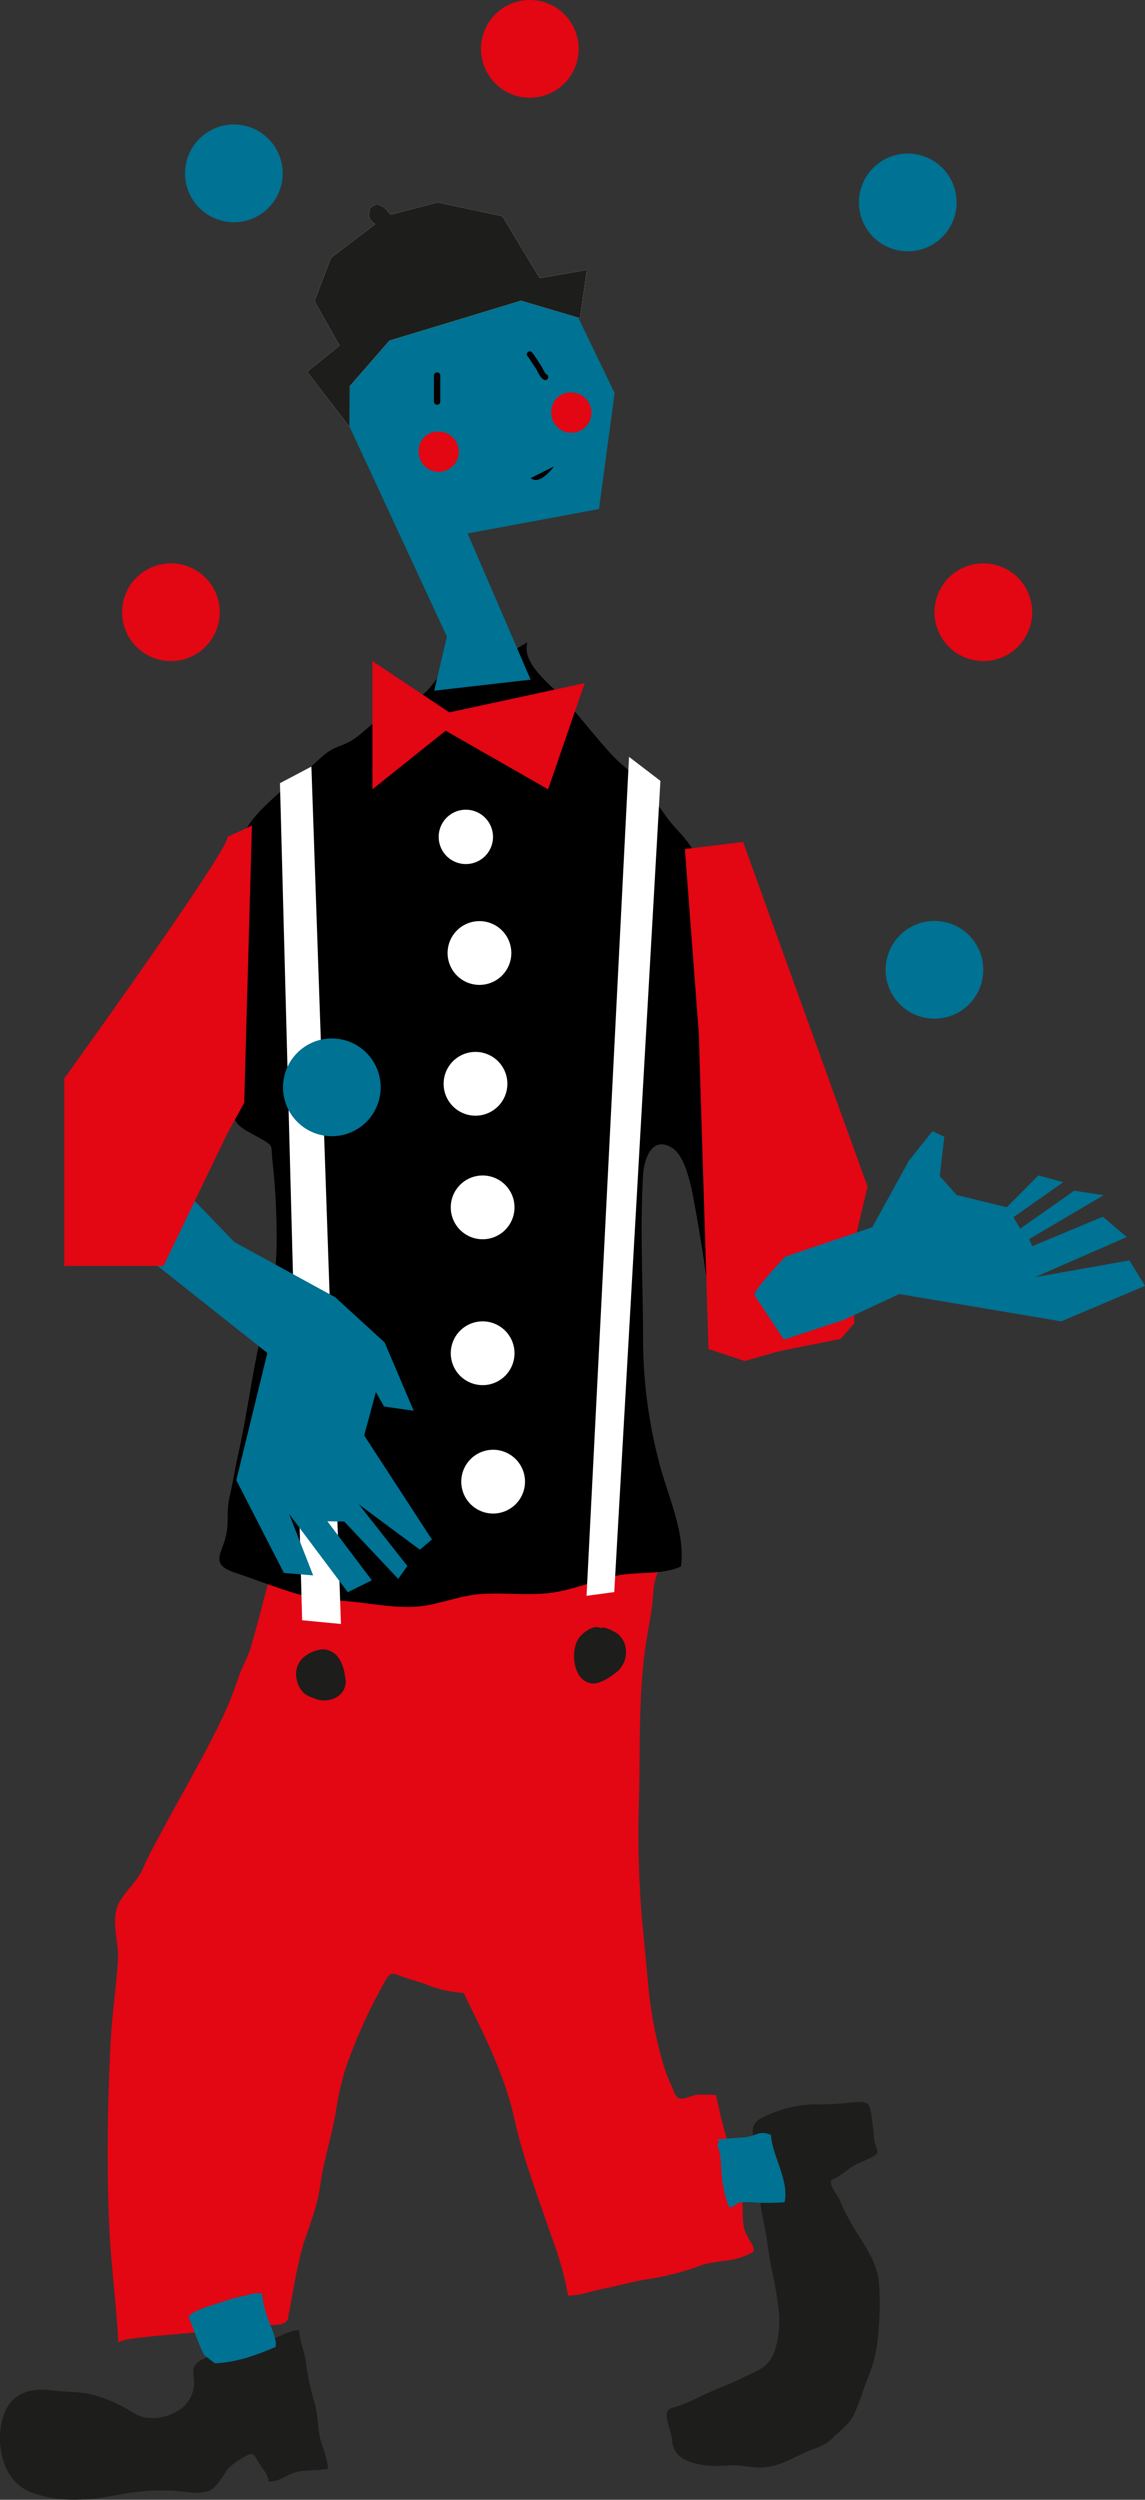 <svg xmlns="http://www.w3.org/2000/svg" viewBox="0 0 187.56 409.22"><rect x="0" y="0" width="187.56" height="409.22" fill="#333333" stroke="none"/><defs><style>.cls-1{fill:#1d1d1b;}.cls-2{fill:#e30613;}.cls-3{fill:#007293;}.cls-4,.cls-7{fill:none;stroke:#080000;stroke-linecap:round;stroke-linejoin:round;}.cls-4{stroke-width:1.04px;}.cls-5{fill:#fff;}.cls-6{fill:#080000;}.cls-7{stroke-width:0.97px;}</style></defs><g id="Ebene_2" data-name="Ebene 2"><g id="Ebene_1-2" data-name="Ebene 1"><path class="cls-1" d="M133.49,344.47a41.61,41.61,0,0,0,4.85-.17c.92-.08,3.11-.45,3.82.13.55.45.69,3,.84,3.73s.12,1.51.21,2.26c.07.5.61,1.57.5,2-.14.57-3.12,1.67-3.75,2.05-1.14.68-2.58,2-3.81,2.42-.28,1,1,2.36,1.4,3.26a35.66,35.66,0,0,0,2.54,4.91c1.75,2.86,3.59,5.31,3.9,8.71a51.37,51.37,0,0,1-.25,9.45,20.42,20.42,0,0,1-1.45,5.7c-.83,2.12-1.51,4.43-2.47,6.48-.65,1.39-2.07,2.35-3.12,3.42-1.45,1.48-2.43,1.69-4.18,2.39-2.41,1-4.69,2.48-7.36,2.71-1.9.17-3.73-.47-5.64-.32-2.54.18-5.71.17-7.94-1.32a3.67,3.67,0,0,1-1.48-2.89c-.17-1.16-.69-2.41-.84-3.47-.23-1.65.35-1.6,1.75-2a34.89,34.89,0,0,0,4.12-1.82c2.2-1,4.49-1.84,6.65-2.91s3.92-1.49,5-4a15.4,15.4,0,0,0,.77-6.94,57,57,0,0,0-1.25-7.24c-.47-2.54-.71-5.16-1.29-7.66-.86-3.75-.5-7.59-1.16-11.34-.37-2.07-1.4-4.08.85-5.25A19.91,19.91,0,0,1,133.49,344.47Z"/><path class="cls-1" d="M34.93,385.44a31.65,31.65,0,0,1,6.32-1.8c1.29-.31,2.71-.52,3.91-.94,1-.36,2.81-1.45,3.85-1.19.06,1.81,1,3.67,1.14,5.56a48.67,48.67,0,0,0,1.52,6.8c.41,1.73.38,3.55.77,5.29.21.94.65,1.83.85,2.79a8,8,0,0,1,.44,2.19c-1.64.36-3.41.16-5.06.51s-3,1.76-4.67,1.55c-.08-1.11-1-2.05-1.54-2.95-.75-1.21-.84-2-2.25-1.15a10.37,10.37,0,0,0-3,2.21,20.07,20.07,0,0,1-2,2.77c-1.67,1.65-4.63.78-6.81.66a36.18,36.18,0,0,0-8.51.57c-5.09,1-10.15,1.53-14.9-.36C.42,406.15-.71,400.2.39,396.08s4.11-5.27,8.13-4.76c2,.25,4.05.18,6.06.55a22.8,22.8,0,0,1,5.33,2c1.51.72,2.75,1.91,4.48,1.95a7.92,7.92,0,0,0,5.36-1.58,5.42,5.42,0,0,0,2-5C31.26,386.61,32.8,386.44,34.93,385.44Z"/><path class="cls-2" d="M43.81,254.88c.53.42,1.15.15,1.77.12,1.59-.1,3.14,0,4.74-.16,7.89-.76,15.83-.58,23.75-.89s16.1-1.72,24.13-1.86c2.75-.05,5.43.13,8.17.31a18.94,18.94,0,0,0,4.32.14,17.65,17.65,0,0,0-2.83,4.57A10.07,10.07,0,0,0,107,261c-.22,3.19-1,6.32-1.39,9.49-1,7.82-.75,15.69-.92,23.55a169.25,169.25,0,0,0,.43,19.64l1.14,12a66.82,66.82,0,0,0,2.36,12.11,22.17,22.17,0,0,0,1.33,3.54c.27.56.58,1.81,1.19,2.11.85.42,2.33-.54,3.21-.54s1.94,0,2.93.06c.59,2.55,1.07,5,1.9,7.51a78,78,0,0,1,2.27,8.65c.39,1.9,0,4.12.53,6a16.34,16.34,0,0,0,1.13,2.14c.7,1.36.39,1.41-1,2-2.43,1.08-5.13.75-7.63,1.72a44.08,44.08,0,0,1-8.85,2.2c-2.35.39-4.65,1.09-7,1.53-1.86.34-3.59,1.12-5.58,1.06A54.74,54.74,0,0,0,90.29,366c-2.13-6.31-4.55-12.46-6-19-1.59-7.31-5.08-14.14-8.36-20.76a19.23,19.23,0,0,1-6.15-1.4c-1.33-.5-2.75-.83-4.1-1.34-1.72-.65-1.82-.56-2.73,1.06a86,86,0,0,0-6.32,14A47.56,47.56,0,0,0,55,345.81c-.72,4.08-2,8-2.57,12.12-.47,3.34-1.77,6.47-2.8,9.65A76.12,76.12,0,0,0,48,375.11c-.29,1.28-.44,2.64-.73,3.83-.18.74.17.55-.43,1.12s-1.78.53-2.56.6c-4.44.4-8.87.84-13.3,1.26-2.58.25-5.17.41-7.74.73-.9.11-3.15.28-3.86.84-.29-6.13-1.15-12.23-1.45-18.35-.5-10.35-.32-20.75.21-31.11.23-4.43.92-8.82,1.18-13.23.19-3-1.35-6.7.29-9.51,1.15-2,2.81-3.19,3.76-5.34,1.16-2.64,2.64-5.22,4-7.76,3.06-5.67,6.33-11.22,9.09-17.05A57,57,0,0,0,39,274.77c.61-1.81,1.62-3.48,2.15-5.33.66-2.36,1.34-4.75,1.91-7.06.47-1.92,1.51-4.79,1.14-6.71,0-.21,0-.2,0,0"/><path d="M40.27,135.93c1.27-2.92,7-7.5,10.14-10,1.07-.84,2.05-1.88,3.12-2.69,1.33-1,2.58-1.15,3.81-1.86,1.76-1,3.24-2.73,5-3.81s3.72-1.93,5.67-3c2.49-1.35,3.18-3.53,5.23-5.07,1.82-1.37,4.61-.63,6.75-1.42a27.48,27.48,0,0,0,6.4-2.94c-1,3.47,3.73,6.86,5.8,9.1,2.82,3.07,5.41,6.52,8.21,9.51,1.37,1.46,2.83,2.38,4.09,3.9,1.63,2,3.28,4.08,4.75,6.16,1.14,1.6,2.7,2.95,3.79,4.57,1.45,2.17,1.13,4.33,1.11,6.94,0,6.14,2,12.49,2.49,18.75.73,8.55,1.3,16.93,1.3,25.56v23.94c0,2.48-.78,5.09-.63,7.39.34-1.35-.41-2.51-.65-3.72-.37-1.83-.36-3.7-.6-5.56-.54-4.25-1.25-8.77-2-13-.52-2.73-1.37-9.14-3.94-10.76-3.35-2.11-4.62,1.91-4.77,4.43-.53,8.9,0,18,0,26.9a80,80,0,0,0,2.53,19.78c1.36,5.52,4.46,11.79,3.68,17.4-3,1.43-7.21.81-10.49,1.51-3.55.76-7.58,2.5-11.37,2.88-3.59.36-7.25-.12-10.86.13-3.31.22-6.3,1.48-9.49,1.94-4.24.6-9-.55-13.25-.83a33.53,33.53,0,0,1-7.58-1.18c-3.35-1-6.68-2.31-10-3.42-4.43-1.47-1.92-3.23-1.38-6.61.31-1.93,0-3.79.46-5.68.51-2.28.89-4.67,1.41-7,1.69-7.5,2.51-15.27,4.54-22.73a42.09,42.09,0,0,0,1.77-12,113,113,0,0,0-.66-13.23c-.32-2.75.3-2.54-1.88-3.77-4.13-2.33-4.64-2.08-4.82-7-.16-4.18-.22-8.36-.22-12.54V143.51"/><polygon class="cls-2" points="61.01 108.23 61.01 129.21 73 119.62 89.78 129.21 95.78 111.83 73.6 116.62 61.01 108.23"/><path class="cls-3" d="M156.7,33.14a8,8,0,1,1-8-8A8,8,0,0,1,156.7,33.14Z"/><path class="cls-2" d="M94.79,8a8,8,0,1,1-8-8A8,8,0,0,1,94.79,8Z"/><path class="cls-3" d="M46.31,28.38a8,8,0,1,1-8-8A8,8,0,0,1,46.31,28.38Z"/><path class="cls-2" d="M169.08,100.22a8,8,0,1,1-8-8A8,8,0,0,1,169.08,100.22Z"/><path class="cls-3" d="M161.07,158.76a8,8,0,1,1-8-8A8,8,0,0,1,161.07,158.76Z"/><polygon class="cls-3" points="86.92 111.26 76.6 87.33 98.12 83.33 100.68 64.34 92.79 48 57.45 49.21 57.24 69.81 73.21 104.21 71.13 113.07 86.92 111.26"/><path class="cls-2" d="M90.33,67.13a3.29,3.29,0,1,0,3.26-2.87A3.08,3.08,0,0,0,90.33,67.13Z"/><path class="cls-2" d="M68.6,73.53a3.29,3.29,0,1,0,3.26-2.87A3.09,3.09,0,0,0,68.6,73.53Z"/><path class="cls-4" d="M71.6,61.47v4.27"/><path class="cls-5" d="M88.4,45.53,82.29,35.39,71.73,33.14l-7.76,2c-.51-.58-1-1.34-1.81-1.56a1.44,1.44,0,0,0-1.64.73.54.54,0,0,0,0,.35,1.52,1.52,0,0,0,.27,1.43,3.57,3.57,0,0,0,.68.6L54.23,42.2l-2.72,7.08,4.11,7.3L50.3,60.86l6.94,9V63.27l6.54-7.51,21.56-6.54L95,52.08l1.14-7.9Z"/><path class="cls-6" d="M86.94,78.26c1.21,1.12,3.17-1,3.79-1.9"/><path class="cls-7" d="M86.78,58c.55.65.94,1.42,1.43,2.11.32.47.6,1.37,1.12,1.62"/><path class="cls-2" d="M36,100.22a8,8,0,1,1-8-8A8,8,0,0,1,36,100.22Z"/><path class="cls-5" d="M80.76,137a4.45,4.45,0,1,1-4.45-4.45A4.46,4.46,0,0,1,80.76,137Z"/><path class="cls-5" d="M83.76,156a5.22,5.22,0,1,1-5.21-5.21A5.22,5.22,0,0,1,83.76,156Z"/><path class="cls-5" d="M83.11,177.41a5.22,5.22,0,1,1-5.22-5.21A5.22,5.22,0,0,1,83.11,177.41Z"/><path class="cls-5" d="M84.28,197.64a5.22,5.22,0,1,1-5.22-5.21A5.22,5.22,0,0,1,84.28,197.64Z"/><path class="cls-5" d="M84.28,221.52a5.22,5.22,0,1,1-5.22-5.21A5.22,5.22,0,0,1,84.28,221.52Z"/><path class="cls-5" d="M86,242.54a5.22,5.22,0,1,1-5.22-5.21A5.22,5.22,0,0,1,86,242.54Z"/><polygon class="cls-5" points="45.86 128.21 51.01 125.49 55.85 265.85 49.49 265.24 45.86 128.21"/><polygon class="cls-5" points="103.04 123.9 108.18 127.83 100.62 260.63 96.08 261.24 103.04 123.9"/><polygon class="cls-3" points="21.68 186 17.18 200.4 43.79 221.48 38.71 242.31 46.5 257.49 51.3 257.9 47.36 247.84 56.97 260.65 60.91 258.7 53.63 249.04 56.39 249.08 65.23 258.47 66.73 256.36 58.79 246.28 68.78 253.69 70.75 252.02 59.66 234.99 61.57 227.89 62.91 230.25 67.77 230.95 63.01 219.77 54.92 212.37 38.38 203.32 21.68 186"/><path class="cls-3" d="M62.36,178a8,8,0,1,1-8-8A8,8,0,0,1,62.36,178Z"/><path class="cls-2" d="M37.27,137c.59,1.62-26.74,39.55-26.74,39.55v30.68H26.78l10.5-21.76L40,180.56l1.27-45.41Z"/><polygon class="cls-2" points="121.72 137.82 142.11 194.26 139.71 204.34 139.95 216.61 137.71 219.18 128.58 221 126.97 221.38 122 222.8 116.06 220.84 114.46 169.01 112.19 139 121.72 137.82"/><path class="cls-3" d="M123.54,211.92c0,.07,4.87,7.38,4.87,7.38l9.81-3.23,9.08-4.23,26.54,4.47,13.72-5.81L185,206.33l-15.48,2.75,15.06-6.58-3.94-3.32L169.1,204l-.53-1.15,12.21-7.19-4.82-.74-8.85,6.22-1.1-1.88,8.16-5.73-4.08-1.11-5.18,5.21-8.21-2-2.76-3.1.75-6.45-1.95-.9L148.89,190l-6,10.9-14.24,4.81S124,210.52,123.54,211.92Z"/><path class="cls-1" d="M88.4,45.53,82.29,35.39,71.73,33.14l-7.76,2c-.51-.58-1-1.34-1.81-1.56a1.44,1.44,0,0,0-1.64.73.54.54,0,0,0,0,.35,1.52,1.52,0,0,0,.27,1.43,3.57,3.57,0,0,0,.68.6L54.23,42.2l-2.72,7.08,4.11,7.3L50.3,60.86l6.94,9V63.27l6.54-7.51,21.56-6.54L95,52.08l1.14-7.9Z"/><path class="cls-1" d="M55.69,271.77A3.26,3.26,0,0,0,52.84,270a5.68,5.68,0,0,0-3.36,1.53,3.73,3.73,0,0,0-.88,3.37,4.43,4.43,0,0,0,1.18,2.29,5.6,5.6,0,0,0,1.7.83,4,4,0,0,0,3.89-.34,2.89,2.89,0,0,0,1.16-3.12A7.05,7.05,0,0,0,55.69,271.77Z"/><path class="cls-1" d="M98.84,267c0,.09,0,.09,0,0-1-1.63-3.44.24-4.12,1.31-1.34,2.13-.79,7.18,2.45,7.28,1.35,0,3-1.18,4-2a4.19,4.19,0,0,0,1.36-3.44A3.62,3.62,0,0,0,100.4,267c-.34-.2-1.76-.83-2-.44"/><path class="cls-3" d="M33.75,385.76c-.5.2-2.39-5.54-2.9-6.57,1.36-1.28,4.44-1.92,6.24-2.6a28,28,0,0,1,3.33-.84,5.15,5.15,0,0,1,2.54-.3A14.57,14.57,0,0,0,44,379.84c.36,1.05,1.46,3.35,1.13,4.38-3.46,1.45-6.78,2.66-10.56,2.66h.63"/><path class="cls-3" d="M117.47,351.31c.64.62.65,3.91.76,4.89a19.7,19.7,0,0,0,1.16,5.06c.85.22,1.07-.54,1.77-.7a12.59,12.59,0,0,1,2.53,0,39,39,0,0,0,4.84-.05c.75-3.56-2-7.49-2.23-11-1.72-.83-2.34.07-4,.32s-3.21.14-4.79.44c0,.23.06.32.34.28"/></g></g></svg>